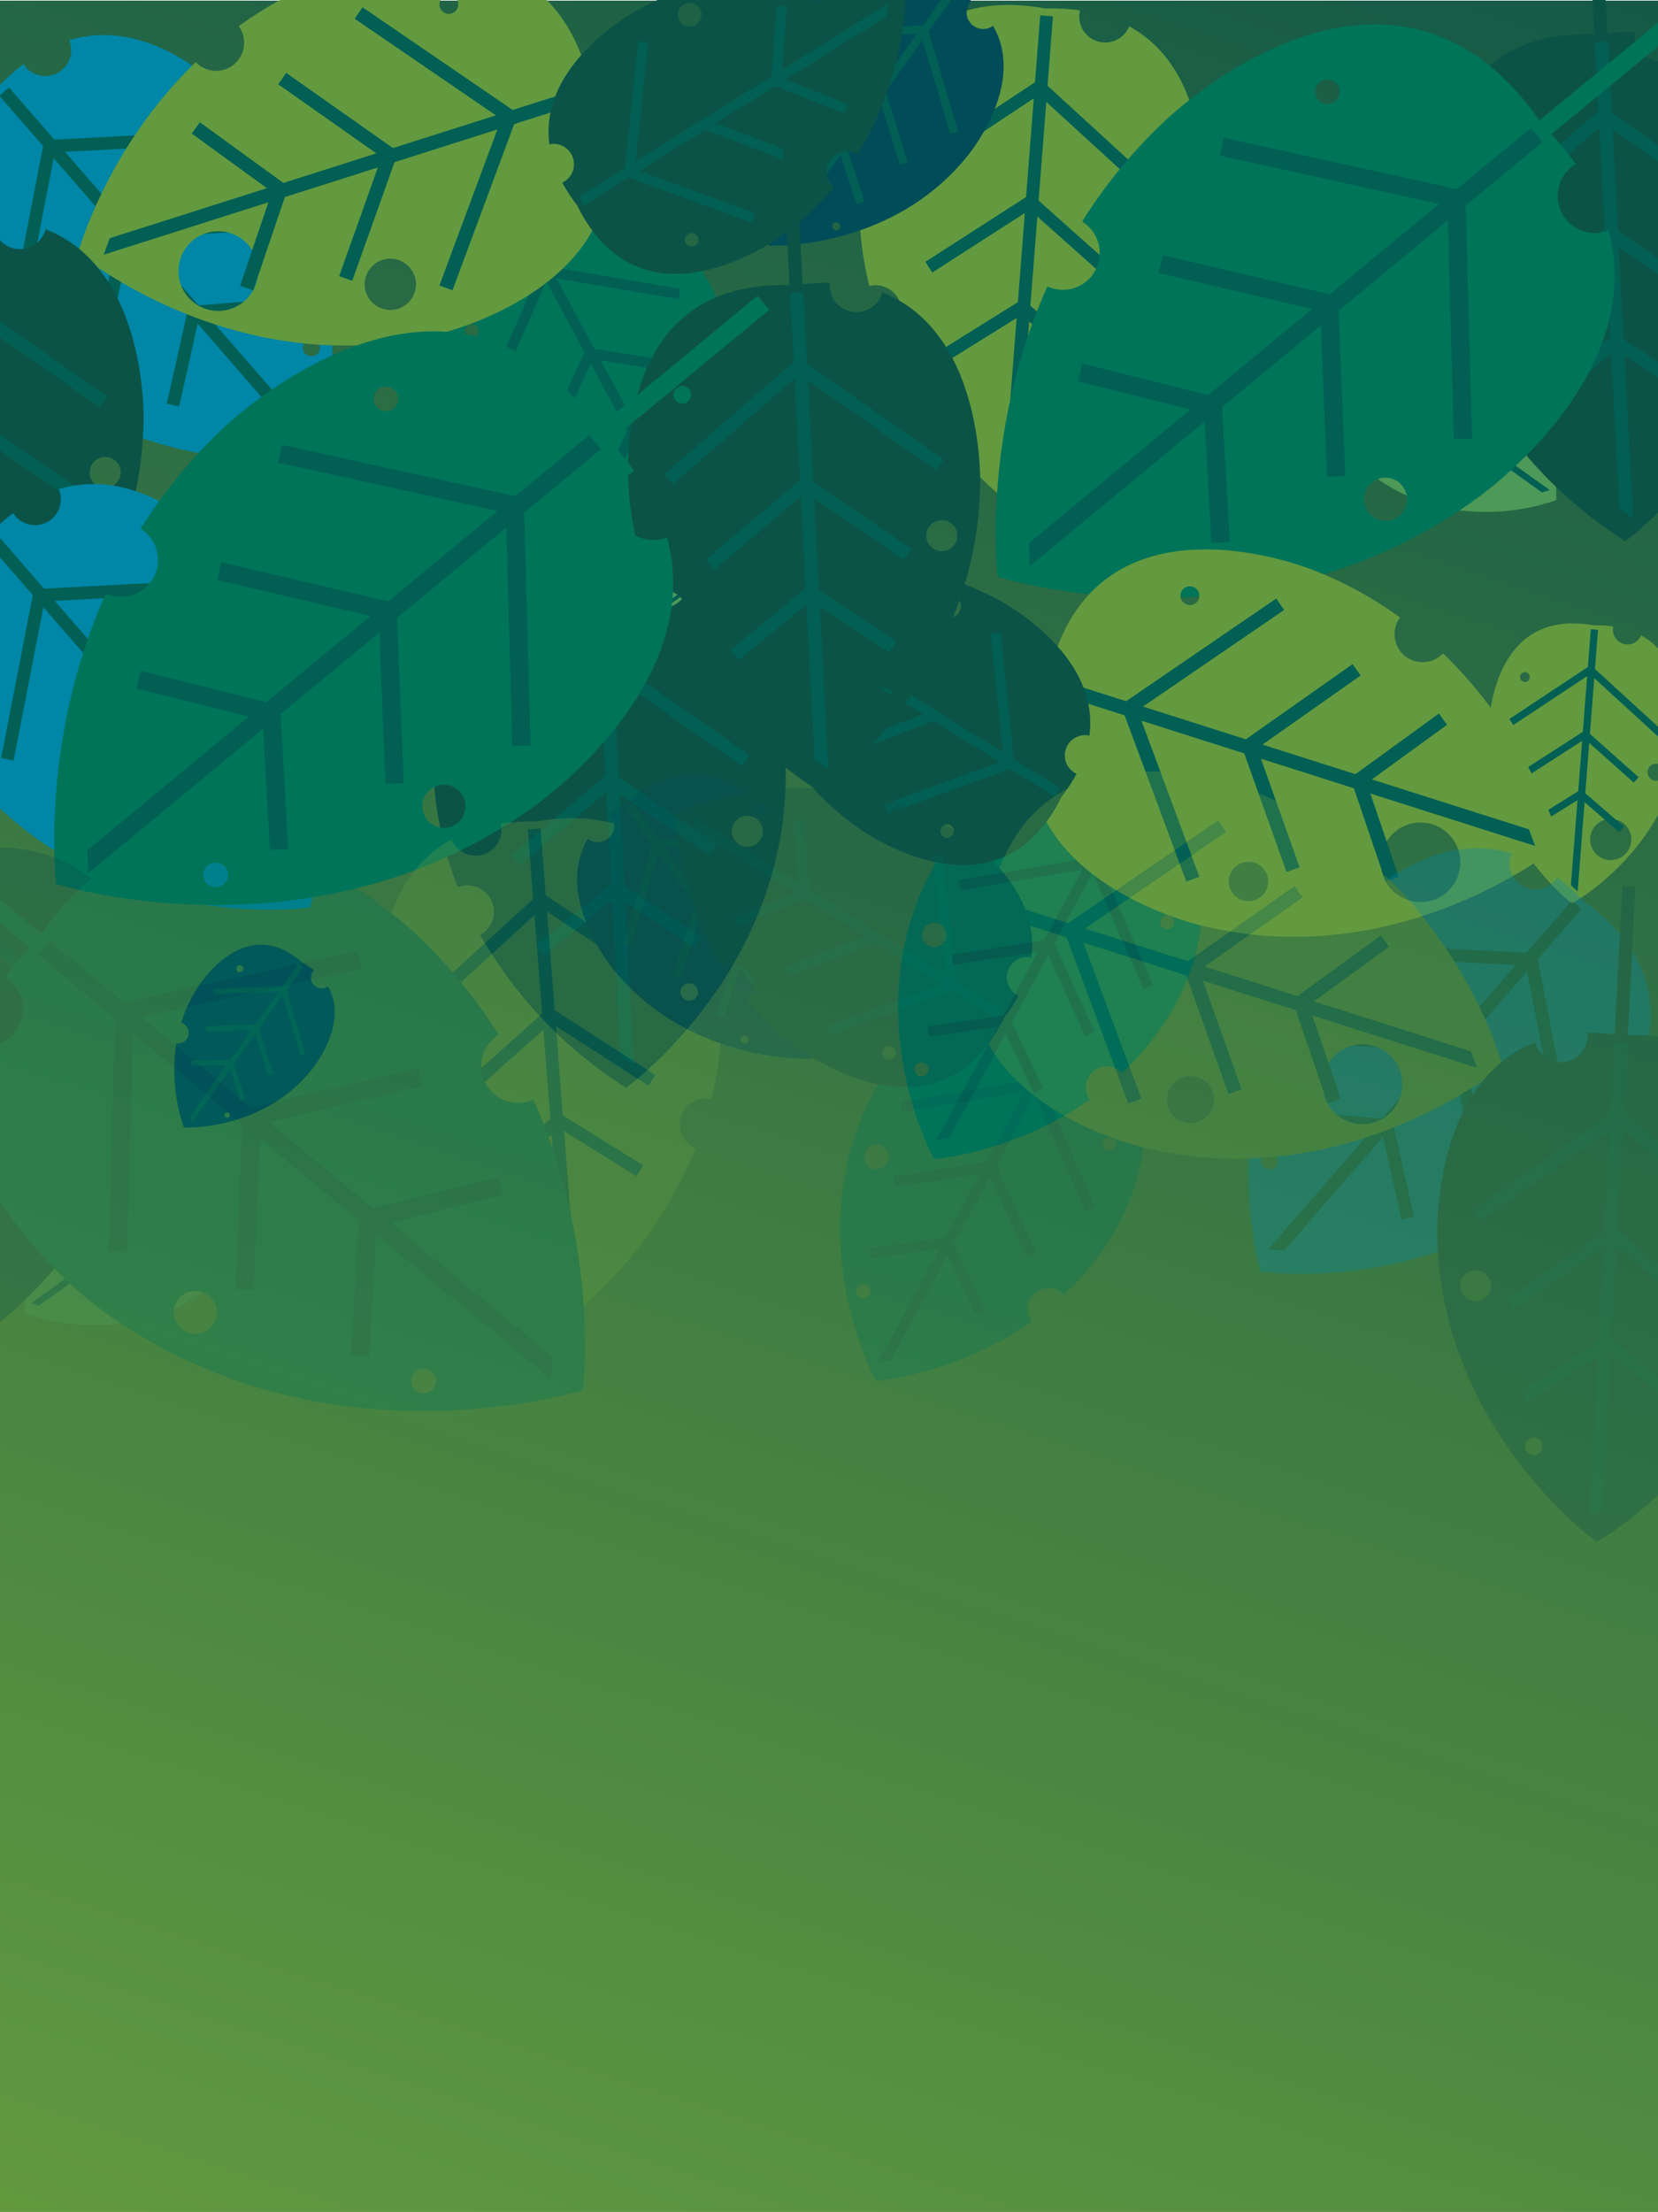 <svg xmlns="http://www.w3.org/2000/svg" xmlns:xlink="http://www.w3.org/1999/xlink" viewBox="0 0 2048 2732"><defs><style>.cls-1{isolation:isolate;}.cls-2{fill:url(#linear-gradient);}.cls-3{mix-blend-mode:soft-light;}.cls-4{fill:#639a3f;}.cls-5{fill:#015f54;}.cls-6{fill:#014c59;}.cls-7{fill:#0086a6;}.cls-8{fill:#007459;}.cls-9{fill:#0c5347;}.cls-10{fill:#4d9958;}.cls-11{fill:#006f8a;}.cls-12{opacity:0.32;}</style><linearGradient id="linear-gradient" x1="438.88" y1="3124.98" x2="1623.38" y2="-508.91" gradientUnits="userSpaceOnUse"><stop offset="0.05" stop-color="#639a3f"/><stop offset="1" stop-color="#0c5347"/></linearGradient></defs><g class="cls-1"><g id="Layer_1" data-name="Layer 1"><rect class="cls-2" x="-25.8" y="0.77" width="2074.2" height="2736.18"/><g class="cls-3"><path class="cls-4" d="M1061.13,243.47a436.08,436.08,0,0,0,12.74,109.83,31.76,31.76,0,0,1,19.35,60.37c50,125.08,141.68,198.31,149.8,204.65l0,.41.34-.18.29.23,0-.41c12.58-7,205.23-116.79,238.06-341.95,0,0,29.73-180.13-87-244-.29.86-.62,1.7-1,2.53a32,32,0,0,1-59.63-22.07,263.26,263.26,0,0,0-43-2.42C1059.16-31.22,1061.13,243.47,1061.13,243.47ZM1328.4,523.74a48.06,48.06,0,1,1,.13,0Zm107.78-208.56a24.55,24.55,0,1,1,0-.06l.08,0ZM1145.28,114a10.63,10.63,0,1,1-14.24,4.84c0-.1.1-.2.16-.3a10.65,10.65,0,0,1,14.21-4.55Z"/><polygon class="cls-5" points="1282.4 117.83 1115.42 228.41 1106.76 215.29 1283.96 97.9 1282.4 117.83"/><polygon class="cls-5" points="1271.29 259.6 1151.6 336.59 1143.08 323.35 1272.85 239.88 1271.29 259.6"/><polygon class="cls-5" points="1261.12 389.41 1166.46 448.34 1158.13 434.99 1262.63 369.92 1261.12 389.41"/><polygon class="cls-5" points="1431.46 253.15 1282.45 116.73 1283.86 98.78 1284.92 97.65 1442.07 241.54 1431.46 253.15"/><polygon class="cls-5" points="1272.93 238.85 1389.34 342.63 1378.85 354.37 1271.36 258.55 1272.93 238.85"/><polygon class="cls-5" points="1346.8 462.48 1261.17 388.41 1262.55 370.53 1263.42 369.56 1357.08 450.57 1346.8 462.48"/><polygon class="cls-5" points="1241.3 578.9 1284.93 18.94 1300.63 20.23 1256.03 592.41 1241.3 578.9"/></g><g class="cls-3"><path class="cls-6" d="M973.83,37.42a280.19,280.19,0,0,0-29.29,64.46,20.35,20.35,0,0,1-9.34,39.52c-13.89,85.12,12.19,155.6,14.56,161.74l-.17.23a1.45,1.45,0,0,0,.22-.09l.08.23.16-.2c9.22.32,151.15,3.76,243.57-108.9,0,0,75.84-89,32.93-162.62a14.55,14.55,0,0,1-1.39,1.06,20.5,20.5,0,0,1-25.48-31.69,168.11,168.11,0,0,0-22.76-15.59C1063.51-113.9,973.83,37.42,973.83,37.42Zm54.12,242a5,5,0,1,1,0,.21.22.22,0,0,0,0-.08Zm128-78.77a8.44,8.44,0,1,0,0,.13ZM1062.92-5.68a6.8,6.8,0,0,1-2.27,9.34,6.79,6.79,0,0,1-9.34-2.26,6.8,6.8,0,0,1,2.23-9.33,6.8,6.8,0,0,1,9.36,2.22Z"/><polygon class="cls-5" points="1136.73 41.63 1008.6 47.11 1008.18 37.04 1144.17 31.22 1136.73 41.63"/><polygon class="cls-5" points="1083.79 115.71 992.71 118.39 992.4 108.31 1091.16 105.42 1083.79 115.71"/><polygon class="cls-5" points="1035.32 183.55 963.91 184.61 963.77 174.54 1042.6 173.36 1035.32 183.55"/><polygon class="cls-5" points="1173.78 165.1 1137.13 41.05 1143.83 31.66 1144.8 31.38 1183.43 162.24 1173.78 165.1"/><polygon class="cls-5" points="1091.55 104.87 1121.12 200.27 1111.49 203.25 1084.18 115.16 1091.55 104.87"/><polygon class="cls-5" points="1058.16 251.95 1035.68 183.03 1042.36 173.7 1043.15 173.43 1067.76 248.81 1058.16 251.95"/><polygon class="cls-5" points="961.83 280.95 1170.8 -11.77 1178.99 -5.9 965.45 293.24 961.83 280.95"/></g><g class="cls-3"><path class="cls-7" d="M2.34,433.84a433.69,433.69,0,0,0,86.93,67.59,31.61,31.61,0,0,1,56.36,28.41c123.72,51.78,239.69,37.84,249.86,36.44l.25.33v-.37h.37l-.29-.28c3.84-13.78,60.32-227.24-76.65-407.71,0,0-107.2-146.85-234-108.58.41.81.77,1.64,1.1,2.49A31.9,31.9,0,0,1,29,79.11,256.65,256.65,0,0,0-2.81,107.87C-194.09,243.56,2.34,433.84,2.34,433.84ZM388,439.55a10.59,10.59,0,1,1,6.74-13.38v0a10.54,10.54,0,0,1-6.7,13.32ZM315.12,217.49a18.52,18.52,0,1,1-11.82,23.37v0A18.52,18.52,0,0,1,315.12,217.49ZM-30.79,283.54a10.6,10.6,0,0,1,13.38,6.75,10.59,10.59,0,0,1-6.75,13.37,10.59,10.59,0,0,1-13.37-6.74v0a10.55,10.55,0,0,1,6.71-13.32Z"/><polygon class="cls-5" points="67.56 189.04 29.56 384.76 14.17 381.76 54.53 174.02 67.56 189.04"/><polygon class="cls-5" points="160.47 295.88 131.63 434.59 116.28 431.38 147.56 281.02 160.47 295.88"/><polygon class="cls-5" points="245.53 393.67 221.34 502.04 206.03 498.62 232.76 379.02 245.53 393.67"/><polygon class="cls-5" points="267.69 177.64 66.85 188.26 55.04 174.68 54.98 173.15 266.83 161.99 267.69 177.64"/><polygon class="cls-5" points="146.89 280.24 301.81 270 302.84 285.64 159.79 295.09 146.89 280.24"/><polygon class="cls-5" points="357.26 383.83 244.91 392.93 233.18 379.52 233.04 378.19 355.98 368.23 357.26 383.83"/><polygon class="cls-5" points="366.26 540 -0.86 118.24 10.98 107.94 386.15 538.98 366.26 540"/></g><g class="cls-3"><path class="cls-8" d="M581.24,525.7a353.34,353.34,0,0,0,57,69.2A25.78,25.78,0,0,1,678,627.58c89.15,63.32,183.88,72.94,192.23,73.69v.3l.14-.27.3,0V701c5.55-10.27,88.64-170,11.94-338,0,0-59-136-166.67-128.19,0,.71.35,1.38.41,2.12A26,26,0,0,1,693,265.37h0a26,26,0,0,1-27-17.23,213,213,0,0,0-30.45,17.18C459,339.17,581.24,525.7,581.24,525.7ZM887,599.19a8.63,8.63,0,1,1,7.75-9.42c0,.07,0,.13,0,.2A8.64,8.64,0,0,1,887,599.19ZM868.74,409.51A15.09,15.09,0,1,1,855.12,426,15.09,15.09,0,0,1,868.74,409.51Zm-287-9.27a8.63,8.63,0,1,1-7.76,9.43,8.67,8.67,0,0,1,7.76-9.43Z"/><polygon class="cls-8" points="639.57 282.8 562.51 139.68 573.79 133.63 655.55 285.55 639.57 282.8"/><polygon class="cls-5" points="676.91 342.64 611.64 491.55 599.96 486.4 669.19 328.37 676.91 342.64"/><polygon class="cls-5" points="731.69 444.26 683.92 549.42 672.29 544.12 724.07 430.1 731.69 444.26"/><polygon class="cls-5" points="785.95 537.79 747.31 619.66 735.76 614.18 778.42 523.84 785.95 537.79"/><polygon class="cls-5" points="838.13 369.4 676.47 341.89 669.51 329.01 669.73 327.75 840.26 356.79 838.13 369.4"/><polygon class="cls-5" points="723.68 429.37 848.75 448.95 846.77 461.58 731.27 443.51 723.68 429.37"/><polygon class="cls-5" points="876.55 549.95 785.57 537.1 778.65 524.3 778.79 523.26 878.33 537.3 876.55 549.95"/><polygon class="cls-5" points="851.72 675.24 635.12 274.08 646.4 268.02 867.71 677.99 851.72 675.24"/><path class="cls-4" d="M400.61-25.53A475.41,475.41,0,0,0,294.87,32.41a34.64,34.64,0,0,1-53.06,44.32C135.94,178.59,99.57,301.27,96.5,312.07l-.39.22.31.28-.1.38.39-.22c12.19,9.86,202.22,159.44,443.2,100.21,0,0,194.21-43.88,210.89-188a26.4,26.4,0,0,1-2.95,0,34.92,34.92,0,0,1-2.18-69.31,285.94,285.94,0,0,0-15.21-44.45C677.36-140.25,400.61-25.53,400.61-25.53ZM227.1,359.53a49.16,49.16,0,1,1,.07.12Zm255,23.32a31.68,31.68,0,1,1,.07,0V383ZM566,6.35A11.6,11.6,0,1,1,555.25-6l.37,0A11.63,11.63,0,0,1,566.05,6.47Z"/><polygon class="cls-5" points="618.36 146.48 438.11 23.14 447.81 9 639.14 139.88 618.36 146.48"/><polygon class="cls-5" points="470.56 193.43 343.65 104.09 353.53 90.05 491.12 186.91 470.56 193.43"/><polygon class="cls-5" points="335.22 236.42 236.83 164.96 246.9 151.07 355.53 229.95 335.22 236.42"/><polygon class="cls-5" points="542.8 352.62 619.49 146.08 638.21 140.14 639.78 140.75 558.88 358.58 542.8 352.62"/><polygon class="cls-5" points="492.19 186.57 435.11 346.79 418.94 341.01 471.65 193.07 492.19 186.57"/><polygon class="cls-5" points="296.55 352.98 336.25 236.07 354.88 230.12 356.22 230.6 312.8 358.49 296.55 352.98"/><polygon class="cls-5" points="135.62 294.16 719.32 108.46 724.46 124.85 128.02 314.58 135.62 294.16"/><path class="cls-9" d="M967,290.27a342.37,342.37,0,0,0,63.25-59.14,24.86,24.86,0,0,1,29-40.27c55.53-89.78,59-181.65,59.19-189.71l.27-.18-.29-.08.08-.28-.27.17C1108-3.91,949.1-74.14,791.93,10c0,0-127.36,65.18-113.27,168.45.68-.17,1.34-.43,2-.54a25.1,25.1,0,0,1,13.89,47.61A202.59,202.59,0,0,0,713,253.81C794.84,419.44,967,290.27,967,290.27Zm52.07-299a8.31,8.31,0,0,1-6.88,9.54,8.32,8.32,0,0,1-9.55-6.88,8.32,8.32,0,0,1,6.89-9.54h0A8.36,8.36,0,0,1,1019.09-8.78ZM837.48,20.43a14.55,14.55,0,1,1,16.69,12.1,14.55,14.55,0,0,1-16.69-12.1v0Zm8.67,277.05a8.33,8.33,0,1,1,9.57,6.89A8.32,8.32,0,0,1,846.15,297.48Z"/><polygon class="cls-5" points="784.8 209.34 932.24 263.04 928 274.64 771.51 217.63 784.8 209.34"/><polygon class="cls-5" points="879.31 150.34 983.57 189.88 979.18 201.43 866.17 158.5 879.31 150.34"/><polygon class="cls-5" points="965.84 96.29 1047.07 128.48 1042.53 139.96 952.86 104.39 965.84 96.29"/><polygon class="cls-5" points="800.66 52.37 784.09 209.8 772.11 217.3 770.9 217.15 788.39 51.11 800.66 52.37"/><polygon class="cls-5" points="971.98 8.25 965.17 96.68 953.29 104.15 952.26 104.05 959.69 7.29 971.98 8.25"/><polygon class="cls-5" points="1094.49 20.52 721.33 253.78 714.8 243.3 1096.12 4.94 1094.49 20.52"/></g><path class="cls-10" d="M1712.15,598.37a218.06,218.06,0,0,0,50.91,23.22,16.08,16.08,0,0,1,31.23,7.43,264.41,264.41,0,0,0,127.82-11.28l.22.09h0c.3-7.25,3.11-119.42-85.79-192.59,0,0-70.24-60-128.43-26.19.35.15.59.67.83,1.09a16.2,16.2,0,0,1-25.16,20,133.65,133.65,0,0,0-12.34,18C1592.67,527.32,1712.15,598.37,1712.15,598.37Zm191.35-42.43a5.36,5.36,0,1,1,.28-.17A2.61,2.61,0,0,1,1903.5,555.94Zm-62.09-101.29a9.61,9.61,0,1,1-2.91,13.28,3.79,3.79,0,0,1-.2-.34A9.6,9.6,0,0,1,1841.41,454.65ZM1678.13,528a5.75,5.75,0,1,1-.07,0Z"/><polygon class="cls-10" points="1678.37 446.37 1596.07 387.29 1600.73 380.82 1688.07 443.53 1678.37 446.37"/><polygon class="cls-5" points="1715.64 469.68 1719.84 570.91 1711.89 571.26 1707.44 463.8 1715.64 469.68"/><polygon class="cls-5" points="1774.14 511.61 1776.17 583.59 1768.18 583.82 1766.04 505.77 1774.14 511.61"/><polygon class="cls-5" points="1827.68 549.99 1828.46 606.41 1820.48 606.48 1819.65 544.23 1827.68 549.99"/><polygon class="cls-5" points="1813.26 440.54 1715.19 469.39 1707.8 464.06 1707.61 463.3 1811.04 432.94 1813.26 440.54"/><polygon class="cls-5" points="1765.59 505.47 1841.01 482.21 1843.34 489.8 1773.69 511.31 1765.59 505.47"/><polygon class="cls-5" points="1881.79 531.99 1827.28 549.71 1819.94 544.4 1819.68 543.77 1879.29 524.43 1881.79 531.99"/><polygon class="cls-5" points="1904.58 608.15 1673.51 442.71 1678.18 436.24 1914.28 605.31 1904.58 608.15"/><g class="cls-3"><polygon class="cls-11" points="1805.95 376.86 1916.42 139.28 1935.08 147.96 1817.85 400.15 1805.95 376.86"/><path class="cls-9" d="M1772,310.6a448.83,448.83,0,0,0,27.65,110.16,32.63,32.63,0,0,1,27.73,58.94,538.21,538.21,0,0,0,179.89,188.48l0,.44.27-.27.28.27,0-.44c11.79-8.62,193.63-146.44,196.88-380,0,0,6.29-187.49-121.11-237-.23.92-.36,1.81-.66,2.73a32.9,32.9,0,0,1-63.69-14.53,267.21,267.21,0,0,0-44.13,3.15C1733.39,31.05,1772,310.6,1772,310.6Zm309.78,249.81A10.85,10.85,0,1,1,2095.7,554,11,11,0,0,1,2081.79,560.41Zm82-226.81a19.14,19.14,0,1,1-24.42,11.53,19.22,19.22,0,0,1,24.42-11.53ZM1840.62,167.42a10.87,10.87,0,1,1-13.94,6.49,11,11,0,0,1,13.94-6.49Z"/><polygon class="cls-9" points="1970.42 64.44 1959.94 -141.02 1976.08 -141.81 1987.23 76.22 1970.42 64.44"/><polygon class="cls-5" points="1980.68 153.09 1825.33 288 1814.74 275.81 1979.6 132.6 1980.68 153.09"/><polygon class="cls-5" points="1988.24 299.02 1876.62 393.36 1866.16 381.04 1987.19 278.7 1988.24 299.02"/><polygon class="cls-5" points="1995.2 432.58 1906.62 505.24 1896.37 492.71 1994.15 412.54 1995.2 432.58"/><polygon class="cls-5" points="2150.56 271.1 1980.6 152 1979.6 133.48 1980.55 132.19 2159.84 257.83 2150.56 271.1"/><polygon class="cls-5" points="1987.15 277.65 2119.59 367.82 2110.45 381.22 1988.16 297.93 1987.15 277.65"/><polygon class="cls-5" points="2092.24 495.59 1995.12 431.56 1994.19 413.18 1994.9 412.06 2101.11 482.13 2092.24 495.59"/><polygon class="cls-5" points="2000.3 628.24 1970.06 52.03 1986.26 51.24 2017.11 640.03 2000.3 628.24"/></g><g class="cls-3"><path class="cls-9" d="M-255.42,542.55a449.28,449.28,0,0,0,27.65,110.16,32.44,32.44,0,0,1,23.08-.41,32.77,32.77,0,0,1,19.66,42,32.47,32.47,0,0,1-15,17.4A538.38,538.38,0,0,0-20.15,900.13l0,.44.28-.27.27.27,0-.45c11.79-8.61,193.63-146.43,196.89-380,0,0,6.28-187.49-121.11-237-.24.92-.37,1.8-.67,2.72A32.9,32.9,0,0,1-8.19,271.28a268.31,268.31,0,0,0-44.13,3.16C-294,263-255.42,542.55-255.42,542.55ZM54.36,792.36a10.85,10.85,0,1,1,13.91-6.45A11,11,0,0,1,54.36,792.36Zm82-226.81a19.13,19.13,0,1,1-24.42,11.53,19.22,19.22,0,0,1,24.42-11.53ZM-186.81,399.37a11,11,0,0,1,6.49,13.94,11,11,0,0,1-13.94,6.48,10.92,10.92,0,0,1-6.49-13.94,10.91,10.91,0,0,1,13.94-6.48Z"/><polygon class="cls-5" points="123.13 503.04 -46.83 383.95 -47.83 365.43 -46.88 364.14 132.41 489.78 123.13 503.04"/><polygon class="cls-5" points="-40.27 509.6 92.17 599.77 83.02 613.17 -39.26 529.88 -40.27 509.6"/><polygon class="cls-5" points="64.81 727.54 -32.3 663.51 -33.24 645.13 -32.53 644 73.69 714.08 64.81 727.54"/></g><g class="cls-3"><path class="cls-8" d="M1436.9,151.2a623.38,623.38,0,0,0-100.2,122.49,45.49,45.49,0,0,1-42.91,80.05c-79,176.1-63.07,343.4-61.49,358.13l-.51.12.52.15.12.51.51-.13c19.69,6.09,324.77,95,589.25-95.5,0,0,215.12-148.81,164.63-332.6-1.22.29-2.27,1.08-3.54,1.43A46,46,0,0,1,1926,255.14v0a45.89,45.89,0,0,1,20.55-52.59,375.86,375.86,0,0,0-40.2-46.82C1717.83-124.49,1436.9,151.2,1436.9,151.2Zm-22.13,554.51a15.24,15.24,0,1,1,19,10.18l-.34.1A15.26,15.26,0,0,1,1414.77,705.71ZM1736.88,609a26.64,26.64,0,1,1-33.24-17.89A26.65,26.65,0,0,1,1736.88,609Zm-82.61-500a15.24,15.24,0,1,1-19-10.19,15.32,15.32,0,0,1,19,10.19Z"/><polygon class="cls-8" points="1877.46 168.68 2098.74 -13.91 2113.1 3.53 1878.2 197.3 1877.46 168.68"/><polygon class="cls-5" points="1786.7 253.9 1506.48 192.08 1511.37 170.09 1808.76 235.63 1786.7 253.9"/><polygon class="cls-5" points="1629.6 383.67 1431.14 337.11 1436.31 315.16 1651.5 365.6 1629.6 383.67"/><polygon class="cls-5" points="1486.34 509.75 1331.33 470.99 1336.84 449.12 1507.91 491.92 1486.34 509.75"/><polygon class="cls-5" points="1795.8 542.2 1787.85 252.87 1807.76 236.41 1810.01 236.35 1818.35 541.56 1795.8 542.2"/><polygon class="cls-5" points="1652.63 364.68 1661.73 587.92 1639.18 588.83 1630.77 382.69 1652.63 364.68"/><polygon class="cls-5" points="1496.43 670.78 1487.41 508.85 1507.18 492.47 1509.04 492.35 1518.94 669.5 1496.43 670.78"/><polygon class="cls-5" points="1270.99 670.85 1891.03 157.99 1905.39 175.44 1271.74 699.48 1270.99 670.85"/></g><g class="cls-3"><path class="cls-4" d="M1838.65,904a245.92,245.92,0,0,0,7.19,62,17.94,17.94,0,0,1,10.93,34.1c28.24,70.64,80,112,84.6,115.58l0,.23.19-.1.17.13,0-.23c7.1-3.93,115.9-66,134.44-193.12,0,0,16.79-101.74-49.11-137.83a14.43,14.43,0,0,1-.56,1.42,18.09,18.09,0,0,1-33.68-12.46,148.38,148.38,0,0,0-24.29-1.36C1837.53,748.83,1838.65,904,1838.65,904Zm150.94,158.28a25.44,25.44,0,1,1,.07,0Zm60.87-117.79a10.51,10.51,0,1,1-14.15,4.52,10.51,10.51,0,0,1,14.15-4.52l.05,0ZM1886.17,830.83a6,6,0,1,1-8,2.74l.09-.17a6,6,0,0,1,8-2.57Z"/><polygon class="cls-5" points="1963.61 833.01 1869.31 895.46 1864.41 888.05 1964.49 821.75 1963.61 833.01"/><polygon class="cls-5" points="1957.33 913.07 1889.74 956.56 1884.93 949.08 1958.21 901.93 1957.33 913.07"/><polygon class="cls-5" points="1951.59 986.39 1898.13 1019.67 1893.43 1012.13 1952.44 975.38 1951.59 986.39"/><polygon class="cls-5" points="2047.8 909.43 1963.64 832.39 1964.44 822.25 1965.04 821.61 2053.79 902.88 2047.8 909.43"/><polygon class="cls-5" points="1958.26 901.36 2024.01 959.97 2018.09 966.6 1957.38 912.48 1958.26 901.36"/><polygon class="cls-5" points="1999.98 1027.65 1951.62 985.82 1952.4 975.73 1952.89 975.18 2005.79 1020.93 1999.98 1027.65"/><polygon class="cls-5" points="1940.4 1093.41 1965.04 777.16 1973.91 777.88 1948.72 1101.04 1940.4 1093.41"/></g><g class="cls-3"><path class="cls-6" d="M242.67,1221.8a180.32,180.32,0,0,0-18.81,41.41,13.07,13.07,0,0,1-6,25.38c-8.92,54.68,7.83,100,9.36,103.9l-.11.14.14-.05.05.14.1-.13c5.92.21,97.09,2.41,156.45-69.95,0,0,48.71-57.16,21.16-104.45-.29.24-.58.47-.89.68a13.18,13.18,0,0,1-16.38-20.36,107.25,107.25,0,0,0-14.61-10C300.28,1124.6,242.67,1221.8,242.67,1221.8Zm34.77,155.42a3.22,3.22,0,1,1,0,.14l0-.06Zm82.24-50.6a5.43,5.43,0,1,0,0,.09Zm-59.78-132.5a4.37,4.37,0,1,1-6-1.45,4.37,4.37,0,0,1,6,1.45Z"/><polygon class="cls-5" points="347.31 1224.5 265.01 1228.02 264.74 1221.56 352.09 1217.82 347.31 1224.5"/><polygon class="cls-5" points="313.3 1272.09 254.81 1273.82 254.61 1267.34 318.04 1265.48 313.3 1272.09"/><polygon class="cls-5" points="282.17 1315.66 236.31 1316.35 236.21 1309.88 286.85 1309.12 282.17 1315.66"/><polygon class="cls-5" points="371.11 1303.82 347.57 1224.13 351.87 1218.1 352.49 1217.92 377.31 1301.98 371.11 1303.82"/><polygon class="cls-5" points="318.29 1265.13 337.28 1326.4 331.1 1328.32 313.55 1271.74 318.29 1265.13"/><polygon class="cls-5" points="296.84 1359.6 282.4 1315.33 286.69 1309.34 287.2 1309.17 303.01 1357.59 296.84 1359.6"/><polygon class="cls-5" points="234.97 1378.23 369.19 1190.21 374.45 1193.97 237.29 1386.12 234.97 1378.23"/></g><g class="cls-3"><path class="cls-7" d="M-10.42,988.39A433.69,433.69,0,0,0,76.51,1056a31.61,31.61,0,0,1,56.36,28.41c123.72,51.78,239.69,37.84,249.86,36.44l.25.33v-.37h.37l-.29-.29c3.84-13.77,60.32-227.24-76.65-407.71,0,0-107.19-146.84-234-108.57.41.81.77,1.64,1.1,2.49a31.9,31.9,0,0,1-57.28,27,255.86,255.86,0,0,0-31.81,28.76C-206.85,798.1-10.42,988.39-10.42,988.39Zm385.65,5.7A10.59,10.59,0,1,1,382,980.72v0a10.55,10.55,0,0,1-6.7,13.33ZM302.36,772a18.52,18.52,0,1,1-11.82,23.38v0A18.54,18.54,0,0,1,302.36,772ZM-43.55,838.09a10.6,10.6,0,0,1,13.38,6.75,10.59,10.59,0,0,1-6.75,13.37,10.59,10.59,0,0,1-13.37-6.74v0a10.55,10.55,0,0,1,6.71-13.32Z"/><polygon class="cls-5" points="54.8 743.59 16.8 939.31 1.41 936.31 41.77 728.57 54.8 743.59"/><polygon class="cls-5" points="147.71 850.42 118.87 989.14 103.52 985.93 134.8 835.57 147.71 850.42"/><polygon class="cls-5" points="232.78 948.22 208.58 1056.58 193.27 1053.17 220 933.57 232.78 948.22"/><polygon class="cls-5" points="254.93 732.18 54.09 742.81 42.28 729.23 42.23 727.7 254.07 716.53 254.93 732.18"/><polygon class="cls-5" points="134.13 834.78 289.05 824.54 290.08 840.19 147.03 849.64 134.13 834.78"/><polygon class="cls-5" points="344.5 938.38 232.15 947.48 220.42 934.07 220.28 932.74 343.22 922.78 344.5 938.38"/><polygon class="cls-5" points="353.5 1094.55 -13.62 672.79 -1.78 662.49 373.39 1093.53 353.5 1094.55"/></g><g class="cls-3"><path class="cls-8" d="M1443,1255.94a353.34,353.34,0,0,1-57,69.2,25.77,25.77,0,0,0-39.75,32.68c-89.16,63.32-183.88,72.94-192.24,73.69v.3l-.14-.28h-.3v-.29c-5.55-10.27-88.64-170-11.94-338,0,0,59-136,166.67-128.19,0,.72-.35,1.39-.41,2.13a26,26,0,0,0,23.39,28.45h0a26,26,0,0,0,27-17.23,212,212,0,0,1,30.45,17.18C1565.24,1069.4,1443,1255.94,1443,1255.94Zm-305.72,73.49a8.63,8.63,0,1,0-7.75-9.42c0,.06,0,.13,0,.2A8.65,8.65,0,0,0,1137.31,1329.43Zm18.22-189.68a15.09,15.09,0,1,0,13.62,16.5A15.09,15.09,0,0,0,1155.53,1139.75Zm287-9.27a8.63,8.63,0,1,0,7.75,9.43,8.68,8.68,0,0,0-7.75-9.43Z"/><polygon class="cls-8" points="1384.71 1013.04 1461.76 869.92 1450.48 863.86 1368.72 1015.79 1384.71 1013.04"/><polygon class="cls-5" points="1347.36 1072.88 1412.63 1221.78 1424.31 1216.64 1355.08 1058.61 1347.36 1072.88"/><polygon class="cls-5" points="1292.58 1174.5 1340.35 1279.65 1351.98 1274.36 1300.2 1160.34 1292.58 1174.5"/><polygon class="cls-5" points="1238.32 1268.03 1276.96 1349.9 1288.51 1344.42 1245.85 1254.07 1238.32 1268.03"/><polygon class="cls-5" points="1186.14 1099.64 1347.81 1072.13 1354.76 1059.25 1354.54 1057.99 1184.01 1087.03 1186.14 1099.64"/><polygon class="cls-5" points="1300.59 1159.61 1175.52 1179.19 1177.51 1191.82 1293 1173.75 1300.59 1159.61"/><polygon class="cls-5" points="1147.72 1280.19 1238.7 1267.33 1245.62 1254.54 1245.48 1253.49 1145.94 1267.54 1147.72 1280.19"/><polygon class="cls-5" points="1172.55 1405.48 1389.15 1004.32 1377.87 998.26 1156.56 1408.23 1172.55 1405.48"/><path class="cls-4" d="M1623.66,704.71a475.15,475.15,0,0,1,105.74,57.93A34.64,34.64,0,0,0,1782.46,807c105.87,101.86,142.25,224.53,145.31,235.34l.39.22-.31.27.11.39-.4-.22c-12.18,9.85-202.22,159.44-443.19,100.21,0,0-194.21-43.88-210.9-188a26.58,26.58,0,0,0,3,0,34.92,34.92,0,0,0,2.17-69.31,285.94,285.94,0,0,1,15.21-44.45C1346.91,590,1623.66,704.71,1623.66,704.71Zm173.51,385.06a49.16,49.16,0,1,0-.07.12Zm-255,23.32a24.36,24.36,0,1,0-.08,0v.1Zm-83.92-376.5a11.6,11.6,0,1,0,10.73-12.4l-.37,0a11.62,11.62,0,0,0-10.43,12.49Z"/><polygon class="cls-5" points="1405.91 876.72 1586.16 753.38 1576.46 739.24 1385.13 870.12 1405.91 876.72"/><polygon class="cls-5" points="1553.72 923.66 1680.62 834.33 1670.74 820.28 1533.15 917.15 1553.72 923.66"/><polygon class="cls-5" points="1689.05 966.66 1787.44 895.2 1777.37 881.31 1668.74 960.19 1689.05 966.66"/><polygon class="cls-5" points="1481.47 1082.86 1404.79 876.31 1386.06 870.38 1384.49 870.99 1465.39 1088.82 1481.47 1082.86"/><polygon class="cls-5" points="1532.08 916.81 1589.16 1077.02 1605.34 1071.25 1552.62 923.31 1532.08 916.81"/><polygon class="cls-5" points="1727.72 1083.21 1688.02 966.31 1669.39 960.36 1668.06 960.84 1711.47 1088.72 1727.72 1083.21"/><polygon class="cls-5" points="1888.65 1024.4 1304.95 838.7 1299.81 855.09 1896.25 1044.82 1888.65 1024.4"/><path class="cls-9" d="M1057.25,1020.51A342.69,342.69,0,0,1,994,961.37a24.86,24.86,0,0,0-29-40.28c-55.53-89.77-59-181.64-59.18-189.71l-.28-.17.29-.08-.08-.28.27.17c10.24-4.69,169.18-74.92,326.35,9.24,0,0,127.36,65.18,113.27,168.45-.68-.17-1.34-.43-2-.54a25.1,25.1,0,0,0-13.89,47.61,203.18,203.18,0,0,1-18.44,28.27C1229.43,1149.67,1057.25,1020.51,1057.25,1020.51Zm-52.07-299a8.32,8.32,0,1,0,9.54-6.89h0A8.36,8.36,0,0,0,1005.18,721.46Zm181.61,29.21a14.55,14.55,0,1,0-16.69,12.1,14.55,14.55,0,0,0,16.69-12.1v0Zm-8.67,277.05a8.32,8.32,0,1,0-9.57,6.89A8.32,8.32,0,0,0,1178.12,1027.72Z"/><polygon class="cls-5" points="1239.47 939.58 1092.03 993.28 1096.27 1004.87 1252.76 947.87 1239.47 939.58"/><polygon class="cls-5" points="1144.96 880.57 1040.7 920.11 1045.09 931.66 1158.1 888.74 1144.96 880.57"/><polygon class="cls-5" points="1058.43 826.52 977.21 858.72 981.75 870.2 1071.41 834.63 1058.43 826.52"/><polygon class="cls-5" points="1223.61 782.61 1240.18 940.04 1252.16 947.54 1253.38 947.39 1235.88 781.35 1223.61 782.61"/><polygon class="cls-5" points="1052.29 738.49 1059.1 826.92 1070.98 834.38 1072.02 834.29 1064.58 737.53 1052.29 738.49"/><polygon class="cls-5" points="929.78 750.76 1302.95 984.02 1309.47 973.54 928.15 735.18 929.78 750.76"/></g><path class="cls-10" d="M826.32,818.62A120.92,120.92,0,0,1,798,831.54a8.84,8.84,0,0,0-3.84-5,8.93,8.93,0,0,0-13.53,9.14,147.07,147.07,0,0,1-71.08-6.27l-.13.05h0c-.16-4-1.73-66.42,47.72-107.11,0,0,39.06-33.37,71.42-14.56-.19.08-.33.37-.46.6a9,9,0,0,0,14,11.15,74,74,0,0,1,6.86,10C892.77,779.11,826.32,818.62,826.32,818.62ZM719.91,795a3,3,0,1,0-.16-.1Zm34.53-56.33a5.35,5.35,0,1,0,1.62,7.38l.11-.18A5.35,5.35,0,0,0,754.44,738.7Zm90.8,40.79a3,3,0,0,0-3.13,5.1,3,3,0,0,0,4.12-1,3,3,0,0,0-1-4.08Z"/><polygon class="cls-10" points="845.11 734.09 890.88 701.24 888.29 697.64 839.72 732.51 845.11 734.09"/><polygon class="cls-5" points="824.38 747.06 822.05 803.35 826.47 803.54 828.94 743.79 824.38 747.06"/><polygon class="cls-5" points="791.85 770.37 790.72 810.41 795.17 810.53 796.36 767.12 791.85 770.37"/><polygon class="cls-5" points="762.07 791.72 761.64 823.1 766.08 823.14 766.54 788.51 762.07 791.72"/><polygon class="cls-5" points="770.09 730.85 824.63 746.89 828.74 743.93 828.85 743.51 771.33 726.63 770.09 730.85"/><polygon class="cls-5" points="796.61 766.96 754.66 754.02 753.37 758.25 792.1 770.21 796.61 766.96"/><polygon class="cls-5" points="731.98 781.71 762.3 791.56 766.38 788.61 766.52 788.26 733.37 777.5 731.98 781.71"/><polygon class="cls-5" points="719.31 824.06 847.81 732.06 845.22 728.46 713.92 822.49 719.31 824.06"/><g class="cls-3"><polygon class="cls-11" points="571.75 1051.91 682.21 814.33 700.87 823.01 583.64 1075.2 571.75 1051.91"/><path class="cls-9" d="M537.8,985.65a449.28,449.28,0,0,0,27.65,110.16,32.63,32.63,0,0,1,27.73,58.94,538.29,538.29,0,0,0,179.89,188.48l0,.44.27-.27.28.27,0-.44c11.79-8.62,193.63-146.44,196.89-380,0,0,6.28-187.49-121.11-237-.24.92-.37,1.81-.67,2.73A32.9,32.9,0,0,1,785,714.39a267.21,267.21,0,0,0-44.13,3.15C499.18,706.1,537.8,985.65,537.8,985.65Zm309.78,249.81a10.85,10.85,0,1,1,13.91-6.45A11,11,0,0,1,847.58,1235.46Zm82-226.81a19.14,19.14,0,1,1-24.42,11.53,19.22,19.22,0,0,1,24.42-11.53ZM606.41,842.47A10.87,10.87,0,1,1,592.47,849a11,11,0,0,1,13.94-6.49Z"/><polygon class="cls-9" points="736.21 739.49 725.73 534.03 741.87 533.24 753.02 751.27 736.21 739.49"/><polygon class="cls-5" points="746.47 828.14 591.12 963.05 580.53 950.86 745.39 807.65 746.47 828.14"/><polygon class="cls-5" points="754.03 974.07 642.41 1068.41 631.95 1056.09 752.99 953.75 754.03 974.07"/><polygon class="cls-5" points="760.99 1107.63 672.41 1180.29 662.16 1167.76 759.95 1087.59 760.99 1107.63"/><polygon class="cls-5" points="916.35 946.14 746.39 827.05 745.39 808.53 746.34 807.24 925.63 932.88 916.35 946.14"/><polygon class="cls-5" points="752.95 952.7 885.39 1042.87 876.24 1056.27 753.96 972.98 752.95 952.7"/><polygon class="cls-5" points="858.03 1170.64 760.92 1106.61 759.98 1088.23 760.69 1087.11 866.91 1157.18 858.03 1170.64"/><polygon class="cls-5" points="766.09 1303.29 735.85 727.08 752.05 726.29 782.9 1315.08 766.09 1303.29"/></g><g class="cls-3"><polygon class="cls-11" points="811.94 686.82 922.4 449.24 941.07 457.93 823.84 710.12 811.94 686.82"/><path class="cls-9" d="M778,620.57a448.38,448.38,0,0,0,27.65,110.16,32.41,32.41,0,0,1,23.07-.41,32.61,32.61,0,0,1,4.66,59.35,538.35,538.35,0,0,0,179.88,188.48l0,.44.27-.28.27.27,0-.44c11.78-8.61,193.62-146.43,196.88-380,0,0,6.29-187.49-121.11-237-.23.92-.36,1.8-.67,2.72a32.9,32.9,0,0,1-63.68-14.53,268.23,268.23,0,0,0-44.13,3.16C739.38,341,778,620.57,778,620.57Zm309.78,249.81a10.85,10.85,0,1,1,13.9-6.45A11,11,0,0,1,1087.78,870.38Zm82-226.81a19.13,19.13,0,1,1-24.41,11.53,19.23,19.23,0,0,1,24.41-11.53ZM846.61,477.39a10.87,10.87,0,1,1-13.94,6.48,11,11,0,0,1,13.94-6.48Z"/><polygon class="cls-9" points="976.4 374.4 965.92 168.94 982.06 168.16 993.21 386.19 976.4 374.4"/><polygon class="cls-5" points="986.66 463.06 831.32 597.97 820.73 585.78 985.58 442.57 986.66 463.06"/><polygon class="cls-5" points="994.22 608.99 882.6 703.33 872.15 691 993.18 588.67 994.22 608.99"/><polygon class="cls-5" points="1001.18 742.55 912.61 815.2 902.36 802.67 1000.14 722.5 1001.18 742.55"/><polygon class="cls-5" points="1156.54 581.06 986.59 461.97 985.59 443.45 986.53 442.16 1165.83 567.8 1156.54 581.06"/><polygon class="cls-5" points="993.14 587.62 1125.58 677.79 1116.43 691.18 994.15 607.9 993.14 587.62"/><polygon class="cls-5" points="1098.22 805.56 1001.11 741.53 1000.18 723.15 1000.89 722.02 1107.1 792.1 1098.22 805.56"/><polygon class="cls-5" points="1006.28 938.21 976.04 362 992.25 361.21 1023.09 950 1006.28 938.21"/></g><g class="cls-3"><path class="cls-8" d="M273.9,530.48A623,623,0,0,0,173.7,653a45.49,45.49,0,0,1-42.91,80c-79,176.1-63.07,343.4-61.49,358.13l-.51.12.52.15.12.51.51-.12c19.68,6.08,324.77,95,589.25-95.51,0,0,215.12-148.8,164.63-332.6-1.22.29-2.28,1.08-3.54,1.44A46,46,0,0,1,763,634.42l0,0a45.93,45.93,0,0,1,20.56-52.6A375,375,0,0,0,743.34,535C554.82,254.78,273.9,530.48,273.9,530.48ZM251.77,1085a15.24,15.24,0,1,1,19,10.18l-.34.09A15.26,15.26,0,0,1,251.77,1085Zm322.11-96.74a26.64,26.64,0,1,1-33.24-17.9A26.65,26.65,0,0,1,573.88,988.25Zm-82.61-500a15.24,15.24,0,1,1-19-10.19,15.32,15.32,0,0,1,19,10.19Z"/><polygon class="cls-8" points="714.45 547.95 935.74 365.36 950.1 382.81 715.2 576.58 714.45 547.95"/><polygon class="cls-5" points="623.69 633.17 343.48 571.35 348.37 549.37 645.76 614.9 623.69 633.17"/><polygon class="cls-5" points="466.6 762.94 268.14 716.38 273.31 694.43 488.5 744.87 466.6 762.94"/><polygon class="cls-5" points="323.33 889.02 168.33 850.26 173.84 828.4 344.91 871.19 323.33 889.02"/><polygon class="cls-5" points="632.79 921.47 624.85 632.14 644.76 615.68 647.01 615.63 655.35 920.83 632.79 921.47"/><polygon class="cls-5" points="489.63 743.95 498.73 967.2 476.18 968.11 467.77 761.96 489.63 743.95"/><polygon class="cls-5" points="333.43 1050.05 324.41 888.12 344.18 871.75 346.04 871.62 355.94 1048.78 333.43 1050.05"/><polygon class="cls-5" points="107.99 1050.13 728.03 537.26 742.39 554.71 108.73 1078.75 107.99 1050.13"/></g><g class="cls-12"><g class="cls-3"><path class="cls-4" d="M891.45,1247.83a436.08,436.08,0,0,1-12.74,109.83A31.76,31.76,0,0,0,859.37,1418c-50,125.08-141.68,198.32-149.8,204.65l-.06.41-.34-.18-.29.23,0-.41c-12.57-7-205.22-116.79-238-342,0,0-29.73-180.13,87-244a26.76,26.76,0,0,0,1,2.52,32,32,0,0,0,59.64-22.07,262,262,0,0,1,43-2.41C893.42,973.14,891.45,1247.83,891.45,1247.83ZM624.19,1528.1a48.06,48.06,0,1,0-.13,0ZM516.4,1319.54a24.55,24.55,0,1,0,0-.06l-.08,0Zm290.91-201.19a10.63,10.63,0,1,0,14.23,4.83l-.15-.3a10.66,10.66,0,0,0-14.21-4.55Z"/><polygon class="cls-5" points="670.18 1122.2 837.16 1232.77 845.83 1219.65 668.62 1102.27 670.18 1122.2"/><polygon class="cls-5" points="681.3 1263.96 800.98 1340.95 809.51 1327.71 679.74 1244.24 681.3 1263.96"/><polygon class="cls-5" points="691.47 1393.77 786.13 1452.7 794.45 1439.36 689.96 1374.29 691.47 1393.77"/><polygon class="cls-5" points="521.12 1257.51 670.14 1121.1 668.72 1103.14 667.66 1102.02 510.51 1245.9 521.12 1257.51"/><polygon class="cls-5" points="679.66 1243.21 563.24 1346.99 573.73 1358.74 681.22 1262.91 679.66 1243.21"/><polygon class="cls-5" points="605.79 1466.84 691.41 1392.77 690.03 1374.89 689.17 1373.93 595.5 1454.94 605.79 1466.84"/><polygon class="cls-5" points="711.29 1583.27 667.65 1023.31 651.95 1024.59 696.55 1596.77 711.29 1583.27"/></g><g class="cls-3"><path class="cls-6" d="M978.76,1041.78a279.74,279.74,0,0,1,29.28,64.46,20.35,20.35,0,0,0,9.34,39.52c13.89,85.13-12.18,155.6-14.56,161.75l.17.22-.22-.08-.08.22-.16-.2c-9.22.33-151.15,3.76-243.57-108.9,0,0-75.83-89-32.93-162.61a15.82,15.82,0,0,0,1.39,1,20.5,20.5,0,0,0,25.49-31.69,167.39,167.39,0,0,1,22.75-15.59C889.07,890.46,978.76,1041.78,978.76,1041.78Zm-54.13,242a5,5,0,1,0,0,.21.22.22,0,0,0,0-.08ZM796.6,1205a8.44,8.44,0,1,1,0,.13Zm93.07-206.29a6.8,6.8,0,1,0,9.37-2.25,6.79,6.79,0,0,0-9.37,2.25Z"/><polygon class="cls-5" points="815.86 1045.99 943.98 1051.47 944.4 1041.4 808.41 1035.58 815.86 1045.99"/><polygon class="cls-5" points="868.8 1120.07 959.87 1122.76 960.18 1112.67 861.43 1109.78 868.8 1120.07"/><polygon class="cls-5" points="917.26 1187.91 988.67 1188.97 988.82 1178.9 909.99 1177.72 917.26 1187.91"/><polygon class="cls-5" points="778.8 1169.46 815.46 1045.41 808.75 1036.02 807.79 1035.74 769.15 1166.6 778.8 1169.46"/><polygon class="cls-5" points="861.03 1109.23 831.47 1204.63 841.1 1207.62 868.41 1119.52 861.03 1109.23"/><polygon class="cls-5" points="894.42 1256.31 916.9 1187.39 910.23 1178.06 909.44 1177.8 884.83 1253.18 894.42 1256.31"/><polygon class="cls-5" points="990.76 1285.31 781.79 992.6 773.6 998.46 987.14 1297.6 990.76 1285.31"/></g><g class="cls-3"><path class="cls-7" d="M1950.24,1438.21a434.27,434.27,0,0,1-86.92,67.59,31.6,31.6,0,0,0-56.36,28.4c-123.73,51.79-239.7,37.85-249.86,36.44l-.26.33v-.37h-.38l.3-.29c-3.85-13.78-60.33-227.24,76.65-407.71,0,0,107.19-146.85,234-108.57a24,24,0,0,0-1.1,2.48,31.89,31.89,0,0,0,57.28,27,257.36,257.36,0,0,1,31.8,28.77C2146.67,1247.92,1950.24,1438.21,1950.24,1438.21Zm-385.64,5.7a10.59,10.59,0,1,0-6.75-13.37v0a10.55,10.55,0,0,0,6.71,13.32Zm72.86-222.06a18.52,18.52,0,1,0,11.82,23.37v0A18.52,18.52,0,0,0,1637.46,1221.85Zm345.91,66.06a10.59,10.59,0,1,0,6.75,13.37v0a10.56,10.56,0,0,0-6.71-13.33Z"/><polygon class="cls-5" points="1885.02 1193.4 1923.03 1389.13 1938.42 1386.12 1898.05 1178.38 1885.02 1193.4"/><polygon class="cls-5" points="1792.12 1300.24 1820.95 1438.95 1836.3 1435.74 1805.02 1285.38 1792.12 1300.24"/><polygon class="cls-5" points="1707.05 1398.03 1731.25 1506.4 1746.56 1502.98 1719.83 1383.39 1707.05 1398.03"/><polygon class="cls-5" points="1684.89 1182 1885.73 1192.62 1897.55 1179.05 1897.6 1177.51 1685.76 1166.35 1684.89 1182"/><polygon class="cls-5" points="1805.69 1284.6 1650.78 1274.36 1649.75 1290.01 1792.79 1299.45 1805.69 1284.6"/><polygon class="cls-5" points="1595.33 1388.2 1707.68 1397.29 1719.41 1383.88 1719.54 1382.55 1596.6 1372.59 1595.33 1388.2"/><polygon class="cls-5" points="1586.32 1544.36 1953.45 1122.61 1941.61 1112.3 1566.43 1543.34 1586.32 1544.36"/></g><g class="cls-3"><path class="cls-8" d="M1371.34,1530.07a352.92,352.92,0,0,1-57,69.2,25.77,25.77,0,0,0-39.75,32.67c-89.15,63.32-183.88,72.94-192.24,73.69v.3l-.14-.27h-.3l0-.3c-5.56-10.27-88.65-170-12-338,0,0,59-136,166.67-128.19,0,.71-.35,1.38-.41,2.12a26.05,26.05,0,0,0,23.39,28.45h0a26,26,0,0,0,27-17.23,213.08,213.08,0,0,1,30.46,17.18C1493.56,1343.53,1371.34,1530.07,1371.34,1530.07Zm-305.71,73.48a8.63,8.63,0,1,0-7.75-9.42c0,.07,0,.13,0,.2A8.65,8.65,0,0,0,1065.63,1603.55Zm18.22-189.68a15.09,15.09,0,1,0,13.61,16.5A15.11,15.11,0,0,0,1083.85,1413.87Zm287-9.27a8.63,8.63,0,1,0,7.76,9.44,8.68,8.68,0,0,0-7.76-9.44Z"/><polygon class="cls-8" points="1313.02 1287.17 1390.07 1144.04 1378.79 1137.99 1297.03 1289.91 1313.02 1287.17"/><polygon class="cls-5" points="1275.67 1347.01 1340.95 1495.91 1352.63 1490.76 1283.39 1332.73 1275.67 1347.01"/><polygon class="cls-5" points="1220.89 1448.63 1268.66 1553.78 1280.29 1548.48 1228.52 1434.46 1220.89 1448.63"/><polygon class="cls-5" points="1166.63 1542.16 1205.28 1624.02 1216.82 1618.55 1174.16 1528.2 1166.63 1542.16"/><polygon class="cls-5" points="1114.45 1373.76 1276.12 1346.25 1283.07 1333.37 1282.85 1332.11 1112.32 1361.15 1114.45 1373.76"/><polygon class="cls-5" points="1228.9 1433.73 1103.84 1453.31 1105.82 1465.94 1221.31 1447.87 1228.9 1433.73"/><polygon class="cls-5" points="1076.03 1554.32 1167.02 1541.46 1173.94 1528.67 1173.8 1527.62 1074.26 1541.66 1076.03 1554.32"/><polygon class="cls-5" points="1100.87 1679.6 1317.46 1278.44 1306.18 1272.39 1084.87 1682.35 1100.87 1679.6"/><path class="cls-4" d="M1552,978.83a475.66,475.66,0,0,1,105.75,57.94,34.64,34.64,0,0,0,53.06,44.32c105.86,101.86,142.24,224.54,145.3,235.34l.4.22-.32.28.11.38-.39-.22c-12.19,9.86-202.23,159.44-443.2,100.21,0,0-194.21-43.88-210.89-188a29,29,0,0,0,3,0,34.92,34.92,0,0,0,2.18-69.31,286.84,286.84,0,0,1,15.2-44.44C1275.23,864.11,1552,978.83,1552,978.83Zm173.51,385.06a49.28,49.28,0,1,0-.07.12Zm-255,23.32a29.09,29.09,0,1,0-.08,0v.09Zm-83.91-376.5a11.59,11.59,0,1,0,10.72-12.4l-.36,0a11.62,11.62,0,0,0-10.43,12.49Z"/><polygon class="cls-5" points="1334.23 1150.85 1514.47 1027.5 1504.77 1013.37 1313.45 1144.24 1334.23 1150.85"/><polygon class="cls-5" points="1482.03 1197.79 1608.94 1108.45 1599.06 1094.41 1461.46 1191.27 1482.03 1197.79"/><polygon class="cls-5" points="1617.36 1240.78 1715.75 1169.32 1705.69 1155.43 1597.06 1234.32 1617.36 1240.78"/><polygon class="cls-5" points="1409.78 1356.99 1333.1 1150.44 1314.37 1144.5 1312.8 1145.11 1393.7 1362.95 1409.78 1356.99"/><polygon class="cls-5" points="1460.39 1190.93 1517.48 1351.15 1533.65 1345.37 1480.94 1197.43 1460.39 1190.93"/><polygon class="cls-5" points="1656.04 1357.34 1616.33 1240.43 1597.7 1234.48 1596.37 1234.96 1639.79 1362.85 1656.04 1357.34"/><polygon class="cls-5" points="1816.97 1298.52 1233.27 1112.82 1228.12 1129.21 1824.57 1318.95 1816.97 1298.52"/><path class="cls-9" d="M985.56,1294.63a343,343,0,0,1-63.25-59.13,24.86,24.86,0,0,0-29-40.28c-55.53-89.77-59-181.65-59.19-189.71l-.27-.18.28-.08L834,1005l.27.18c10.25-4.7,169.18-74.93,326.35,9.24,0,0,127.36,65.17,113.28,168.44-.69-.17-1.35-.43-2-.54A25.1,25.1,0,0,0,1258,1229.9a203.56,203.56,0,0,1-18.45,28.27C1157.74,1423.8,985.56,1294.63,985.56,1294.63ZM933.49,995.58A8.32,8.32,0,1,0,943,988.7h0A8.34,8.34,0,0,0,933.49,995.58Zm181.62,29.22a14.56,14.56,0,1,0-16.7,12.09,14.58,14.58,0,0,0,16.7-12.09v0Zm-8.68,277a8.32,8.32,0,1,0-9.56,6.89A8.33,8.33,0,0,0,1106.43,1301.84Z"/><polygon class="cls-5" points="1167.78 1213.7 1020.34 1267.4 1024.58 1279 1181.07 1221.99 1167.78 1213.7"/><polygon class="cls-5" points="1073.27 1154.7 969.01 1194.24 973.41 1205.79 1086.41 1162.87 1073.27 1154.7"/><polygon class="cls-5" points="986.74 1100.65 905.52 1132.84 910.06 1144.32 999.73 1108.75 986.74 1100.65"/><polygon class="cls-5" points="1151.93 1056.73 1168.5 1214.16 1180.48 1221.66 1181.69 1221.51 1164.19 1055.48 1151.93 1056.73"/><polygon class="cls-5" points="980.6 1012.62 987.41 1101.04 999.3 1108.51 1000.33 1108.41 992.89 1011.65 980.6 1012.62"/><polygon class="cls-5" points="858.1 1024.88 1231.26 1258.15 1237.79 1247.66 856.46 1009.3 858.1 1024.88"/></g><path class="cls-10" d="M240.43,1602.73A217.65,217.65,0,0,1,189.52,1626a15.85,15.85,0,0,0-6.91-9,16.06,16.06,0,0,0-24.32,16.44A264.42,264.42,0,0,1,30.47,1622.1l-.22.1h0c-.29-7.25-3.11-119.43,85.8-192.6,0,0,70.23-60,128.43-26.19-.35.15-.6.68-.84,1.09a16.2,16.2,0,0,0,25.16,20,132.83,132.83,0,0,1,12.34,18C359.92,1531.68,240.43,1602.73,240.43,1602.73ZM49.08,1560.3a5.36,5.36,0,1,0-.28-.17ZM111.18,1459a9.62,9.62,0,1,0,2.9,13.28l.21-.33A9.62,9.62,0,0,0,111.18,1459Zm163.27,73.35a5.38,5.38,0,1,0,1.77,7.4,5.32,5.32,0,0,0-1.69-7.35Z"/><polygon class="cls-10" points="274.21 1450.73 356.52 1391.65 351.85 1385.19 264.52 1447.89 274.21 1450.73"/><polygon class="cls-5" points="236.95 1474.05 232.75 1575.27 240.69 1575.62 245.14 1468.16 236.95 1474.05"/><polygon class="cls-5" points="178.44 1515.97 176.41 1587.96 184.41 1588.18 186.55 1510.13 178.44 1515.97"/><polygon class="cls-5" points="124.9 1554.35 124.13 1610.78 132.11 1610.85 132.94 1548.59 124.9 1554.35"/><polygon class="cls-5" points="139.32 1444.91 237.4 1473.75 244.78 1468.42 244.98 1467.66 141.55 1437.3 139.32 1444.91"/><polygon class="cls-5" points="187 1509.83 111.58 1486.57 109.25 1494.16 178.89 1515.68 187 1509.83"/><polygon class="cls-5" points="70.8 1536.36 125.31 1554.07 132.65 1548.77 132.9 1548.13 73.3 1528.79 70.8 1536.36"/><polygon class="cls-5" points="48.01 1612.51 279.07 1447.07 274.41 1440.6 38.31 1609.68 48.01 1612.51"/><g class="cls-3"><polygon class="cls-11" points="146.63 1381.22 36.17 1143.64 17.51 1152.32 134.73 1404.51 146.63 1381.22"/><path class="cls-9" d="M180.58,1315a448.77,448.77,0,0,1-27.66,110.15,32.62,32.62,0,0,0-27.72,58.94A538.38,538.38,0,0,1-54.69,1672.54l0,.44-.27-.27-.27.27,0-.44c-11.79-8.62-193.63-146.44-196.89-380,0,0-6.29-187.49,121.11-237,.23.91.37,1.8.67,2.72A33,33,0,0,0-88.12,1078a32.87,32.87,0,0,0,21.46-34.33,267.07,267.07,0,0,1,44.13,3.16C219.19,1035.41,180.58,1315,180.58,1315Zm-309.79,249.81a11,11,0,0,0,6.52-13.91,11,11,0,0,0-13.94-6.48,10.9,10.9,0,0,0-6.48,13.93A10.91,10.91,0,0,0-129.21,1564.78Zm-82-226.82a19.23,19.23,0,0,0-11.53,24.56A19.22,19.22,0,0,0-198.25,1374a19.22,19.22,0,0,0,11.46-24.49A19.22,19.22,0,0,0-211.2,1338ZM112,1171.78a10.87,10.87,0,1,0,13.94,6.49,11,11,0,0,0-13.94-6.49Z"/><polygon class="cls-5" points="-28.09 1157.45 127.25 1292.36 137.84 1280.17 -27.01 1136.96 -28.09 1157.45"/><polygon class="cls-5" points="-35.65 1303.38 75.97 1397.72 86.42 1385.4 -34.61 1283.06 -35.65 1303.38"/><polygon class="cls-5" points="-42.61 1436.94 45.96 1509.6 56.22 1497.07 -41.57 1416.9 -42.61 1436.94"/></g><g class="cls-3"><polygon class="cls-11" points="2174.06 1613.17 2063.6 1375.59 2044.93 1384.27 2162.16 1636.46 2174.06 1613.17"/><path class="cls-9" d="M2208,1546.91a448.38,448.38,0,0,1-27.65,110.16,32.63,32.63,0,0,0-27.73,58.94,538.27,538.27,0,0,1-179.88,188.48l0,.44-.27-.27-.27.27,0-.44c-11.79-8.62-193.62-146.44-196.88-380,0,0-6.29-187.49,121.11-237,.23.92.36,1.81.67,2.73a32.9,32.9,0,0,0,63.68-14.53,267.21,267.21,0,0,1,44.13,3.15C2246.62,1267.36,2208,1546.91,2208,1546.91Zm-309.78,249.81a10.85,10.85,0,1,0-13.9-6.45A11,11,0,0,0,1898.22,1796.72Zm-82-226.81a19.14,19.14,0,1,0,24.42,11.53,19.23,19.23,0,0,0-24.42-11.53Zm323.17-166.18a10.87,10.87,0,1,0,13.94,6.49,11,11,0,0,0-13.94-6.49Z"/><polygon class="cls-9" points="2009.6 1300.74 2020.08 1095.29 2003.94 1094.5 1992.79 1312.53 2009.6 1300.74"/><polygon class="cls-5" points="1999.34 1389.4 2154.68 1524.31 2165.27 1512.12 2000.41 1368.91 1999.34 1389.4"/><polygon class="cls-5" points="1991.78 1535.33 2103.4 1629.67 2113.85 1617.35 1992.82 1515.01 1991.78 1535.33"/><polygon class="cls-5" points="1984.82 1668.89 2073.39 1741.55 2083.64 1729.02 1985.86 1648.85 1984.82 1668.89"/><polygon class="cls-5" points="1829.45 1507.41 1999.41 1388.31 2000.41 1369.8 1999.47 1368.5 1820.17 1494.14 1829.45 1507.41"/><polygon class="cls-5" points="1992.86 1513.96 1860.42 1604.13 1869.57 1617.53 1991.85 1534.24 1992.86 1513.96"/><polygon class="cls-5" points="1887.78 1731.9 1984.89 1667.87 1985.82 1649.49 1985.11 1648.37 1878.9 1718.44 1887.78 1731.9"/><polygon class="cls-5" points="1979.71 1864.55 2009.96 1288.34 1993.75 1287.56 1962.91 1876.34 1979.71 1864.55"/></g><g class="cls-3"><path class="cls-8" d="M515.69,1155.56a623.69,623.69,0,0,1,100.19,122.49,45.49,45.49,0,0,0,42.91,80c79,176.1,63.07,343.4,61.5,358.13l.51.12-.52.15-.13.51-.51-.12c-19.68,6.08-324.77,95-589.25-95.51,0,0-215.12-148.8-164.63-332.6,1.23.29,2.28,1.08,3.54,1.44a46,46,0,0,0,57.28-30.71l0,0A45.93,45.93,0,0,0,6,1206.86,375.1,375.1,0,0,1,46.25,1160C234.76,879.87,515.69,1155.56,515.69,1155.56Zm22.13,554.52a15.24,15.24,0,1,0-19,10.18l.33.09A15.27,15.27,0,0,0,537.82,1710.08Zm-322.11-96.75A26.64,26.64,0,1,0,249,1595.44,26.64,26.64,0,0,0,215.71,1613.33Zm82.6-500a14.8,14.8,0,1,1,.06,0Z"/><polygon class="cls-8" points="75.13 1173.04 -146.16 990.45 -160.52 1007.89 74.39 1201.67 75.13 1173.04"/><polygon class="cls-5" points="165.89 1258.26 446.1 1196.44 441.21 1174.45 143.82 1239.99 165.89 1258.26"/><polygon class="cls-5" points="322.98 1388.03 521.44 1341.47 516.27 1319.52 301.08 1369.96 322.98 1388.03"/><polygon class="cls-5" points="466.25 1514.11 621.26 1475.35 615.75 1453.49 444.67 1496.28 466.25 1514.11"/><polygon class="cls-5" points="156.79 1546.56 164.73 1257.23 144.82 1240.77 142.57 1240.72 134.23 1545.92 156.79 1546.56"/><polygon class="cls-5" points="299.95 1369.04 290.86 1592.29 313.4 1593.2 321.81 1387.05 299.95 1369.04"/><polygon class="cls-5" points="456.16 1675.14 465.17 1513.21 445.4 1496.83 443.54 1496.71 433.64 1673.86 456.16 1675.14"/><polygon class="cls-5" points="681.59 1675.22 61.55 1162.35 47.19 1179.8 680.85 1703.84 681.59 1675.22"/></g></g></g></g></svg>
